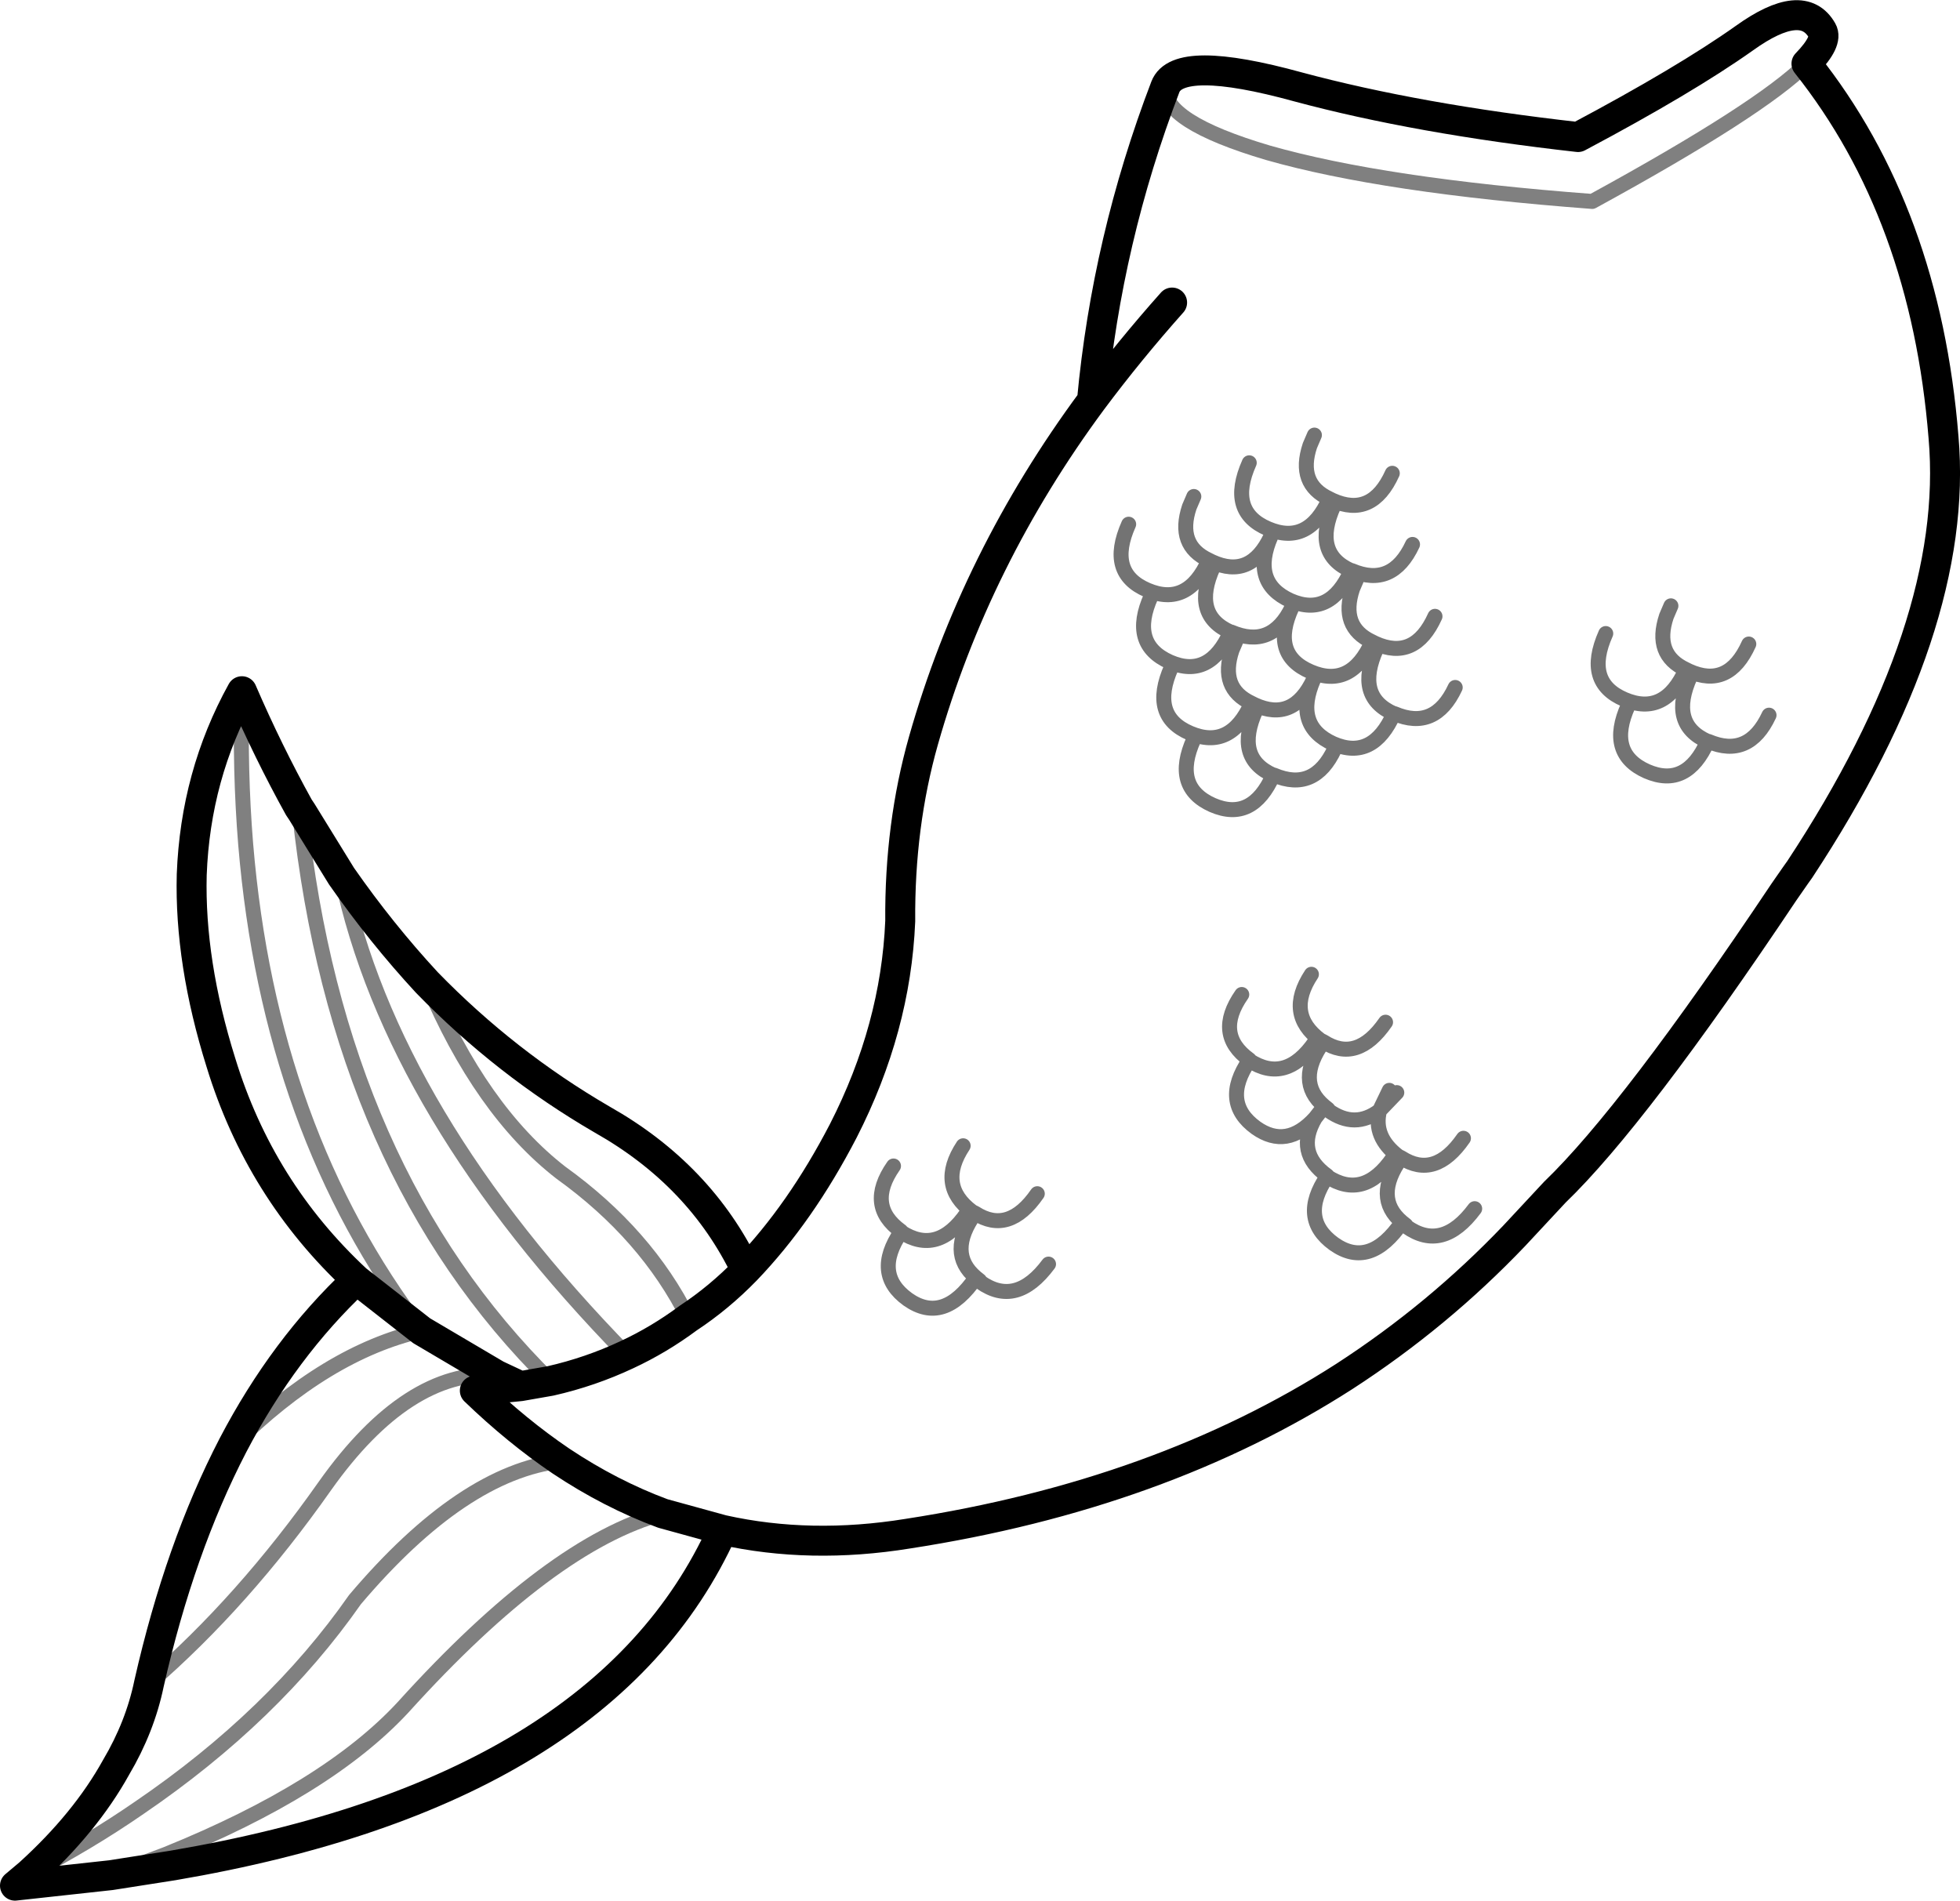<?xml version="1.0" encoding="UTF-8" standalone="no"?>
<svg xmlns:xlink="http://www.w3.org/1999/xlink" height="126.9px" width="130.85px" xmlns="http://www.w3.org/2000/svg">
  <g transform="matrix(1.0, 0.0, 0.0, 1.0, 1.0, 1.0)">
    <path d="M71.9 25.75 Q72.9 15.0 76.8 4.8 77.65 2.6 85.65 4.8 93.65 6.95 104.35 8.15 111.5 4.35 115.45 1.55 119.35 -1.25 120.65 1.05 121.05 1.75 119.6 3.25 127.55 13.25 128.75 28.2 129.85 40.8 119.15 57.05 L118.9 57.4 118.1 58.55 Q108.1 73.5 102.8 78.6 L100.1 81.5 Q95.0 86.85 88.75 90.9 76.45 98.8 59.6 101.4 53.1 102.45 47.25 101.15 39.35 118.65 10.55 123.55 L6.4 124.2 0.0 124.9 0.95 124.1 Q4.7 120.7 6.75 117.0 8.35 114.3 8.95 111.4 11.0 102.35 14.55 95.5 17.95 89.0 22.8 84.45 16.35 78.45 13.75 69.95 11.65 63.25 11.8 57.4 12.05 50.75 15.15 45.15 16.9 49.2 18.95 52.9 L19.15 53.2 21.8 57.5 Q24.45 61.3 27.5 64.6 32.75 70.0 39.2 73.75 45.75 77.45 48.8 83.8 52.45 80.0 55.3 74.5 58.8 67.65 59.1 60.5 59.05 54.1 60.65 48.45 64.1 36.3 71.9 25.75 74.4 22.4 77.25 19.2 M35.75 91.2 Q38.4 90.6 40.85 89.45 43.0 88.45 44.95 87.0 47.0 85.65 48.8 83.8 M27.15 87.85 L22.8 84.45 M32.15 90.8 L27.15 87.85 M36.45 96.55 Q33.5 94.55 30.7 91.85 L33.75 91.55 32.15 90.8 M33.75 91.55 L35.75 91.2 M47.25 101.15 L43.25 100.05 Q39.75 98.75 36.45 96.55" fill="none" stroke="#000000" stroke-linecap="round" stroke-linejoin="round" stroke-width="2.0"/>
    <path d="M119.6 3.25 Q116.55 6.3 105.3 12.45 91.35 11.4 83.65 9.2 76.55 7.1 76.8 4.8 M18.95 52.9 L19.0 53.25 Q21.55 77.2 35.75 91.2 M40.85 89.45 Q25.15 73.4 21.8 57.5 M27.15 87.85 Q20.8 89.3 14.55 95.5 M32.15 90.8 Q26.2 90.45 20.7 98.2 15.25 105.95 8.95 111.4 M27.15 87.85 Q17.0 74.55 15.4 55.35 15.0 50.45 15.15 45.15 M44.95 87.0 Q42.15 81.4 36.45 77.3 31.1 73.15 27.5 64.6 M43.25 100.05 Q35.8 102.05 25.9 113.0 20.85 118.45 10.1 122.8 L6.4 124.2 M0.95 124.1 Q4.9 122.05 8.3 119.7 17.25 113.6 22.7 105.8 29.9 97.3 36.45 96.55" fill="none" stroke="#000000" stroke-linecap="round" stroke-linejoin="round" stroke-opacity="0.498" stroke-width="1.0"/>
    <path d="M93.3 35.35 Q91.95 38.25 89.25 37.1 L89.2 37.1 Q87.8 40.25 85.15 39.1 82.5 37.9 83.85 34.8 82.5 37.7 79.9 36.5 L79.7 36.4 Q78.3 39.55 75.6 38.4 72.9 37.25 74.35 34.0 M91.95 30.6 Q90.6 33.6 87.95 32.4 L87.75 32.3 Q86.35 35.45 83.65 34.3 80.95 33.15 82.4 29.9 M87.75 32.3 Q85.6 31.3 86.45 28.75 L86.75 28.05 M89.2 37.1 Q86.6 35.95 88.05 32.75 M80.0 36.85 Q78.55 40.05 81.15 41.2 L81.2 41.2 Q83.9 42.35 85.25 39.55 83.8 42.7 86.5 43.85 89.2 45.0 90.6 41.85 88.45 40.85 89.3 38.3 L89.6 37.6 M94.8 40.15 Q93.45 43.15 90.8 41.95 L90.6 41.85 M77.2 43.55 Q75.75 46.8 78.45 47.95 81.15 49.1 82.55 45.95 80.4 44.95 81.25 42.4 L81.55 41.7 M96.15 44.9 Q94.8 47.8 92.1 46.65 L92.05 46.65 Q90.65 49.8 88.0 48.65 85.35 47.45 86.7 44.35 85.35 47.25 82.75 46.05 L82.55 45.95 M92.05 46.65 Q89.45 45.5 90.9 42.3 M106.2 41.3 Q104.75 44.55 107.45 45.7 110.15 46.85 111.55 43.7 109.4 42.7 110.25 40.15 L110.55 39.45 M115.75 42.0 Q114.4 45.0 111.75 43.8 L111.55 43.7 M117.1 46.75 Q115.75 49.65 113.05 48.5 L113.0 48.5 Q111.6 51.65 108.95 50.5 106.25 49.3 107.7 46.1 M111.85 44.15 Q110.4 47.35 113.0 48.5 M88.1 49.0 Q86.75 51.9 84.05 50.75 L84.0 50.75 Q82.6 53.9 79.95 52.75 77.25 51.55 78.7 48.35 M81.9 65.4 Q80.05 68.05 82.4 69.75 L82.4 69.8 Q84.85 71.4 86.8 68.55 M82.4 69.8 Q80.5 72.6 82.85 74.3 84.9 75.75 86.8 73.65 L87.15 73.2 87.4 72.85 Q85.45 71.2 87.35 68.55 L87.15 68.45 Q84.8 66.7 86.55 64.05 M87.4 72.85 L87.65 73.05 87.7 73.15 Q89.45 74.4 91.1 73.15 L91.75 71.8 M92.25 71.95 L91.1 73.15 Q90.65 74.9 92.35 76.2 L92.55 76.3 Q94.8 77.75 96.7 75.0 M91.5 67.25 Q89.6 70.0 87.35 68.55 M92.55 76.3 Q90.65 78.95 92.6 80.6 L92.85 80.8 92.9 80.9 Q95.3 82.6 97.45 79.7 M86.8 73.65 Q85.45 75.95 87.6 77.5 L87.6 77.55 Q90.05 79.15 92.0 76.3 M87.6 77.55 Q85.7 80.35 88.05 82.05 90.45 83.75 92.6 80.6 M84.0 50.75 Q81.4 49.6 82.85 46.4 M78.7 32.15 L78.4 32.85 Q77.55 35.4 79.7 36.4 M81.15 41.2 Q79.75 44.35 77.1 43.2 74.4 42.0 75.85 38.8 M63.55 80.0 Q61.6 82.85 59.15 81.25 57.25 84.05 59.6 85.75 62.0 87.45 64.15 84.3 62.2 82.65 64.1 80.0 L63.9 79.9 Q61.55 78.15 63.3 75.5 M58.65 76.85 Q56.8 79.5 59.15 81.2 L59.15 81.25 M68.25 78.7 Q66.35 81.45 64.1 80.0 M64.15 84.3 L64.4 84.5 64.45 84.6 Q66.85 86.3 69.0 83.4" fill="none" stroke="#000000" stroke-linecap="round" stroke-linejoin="round" stroke-opacity="0.549" stroke-width="1.0"/>
  </g>
</svg>
